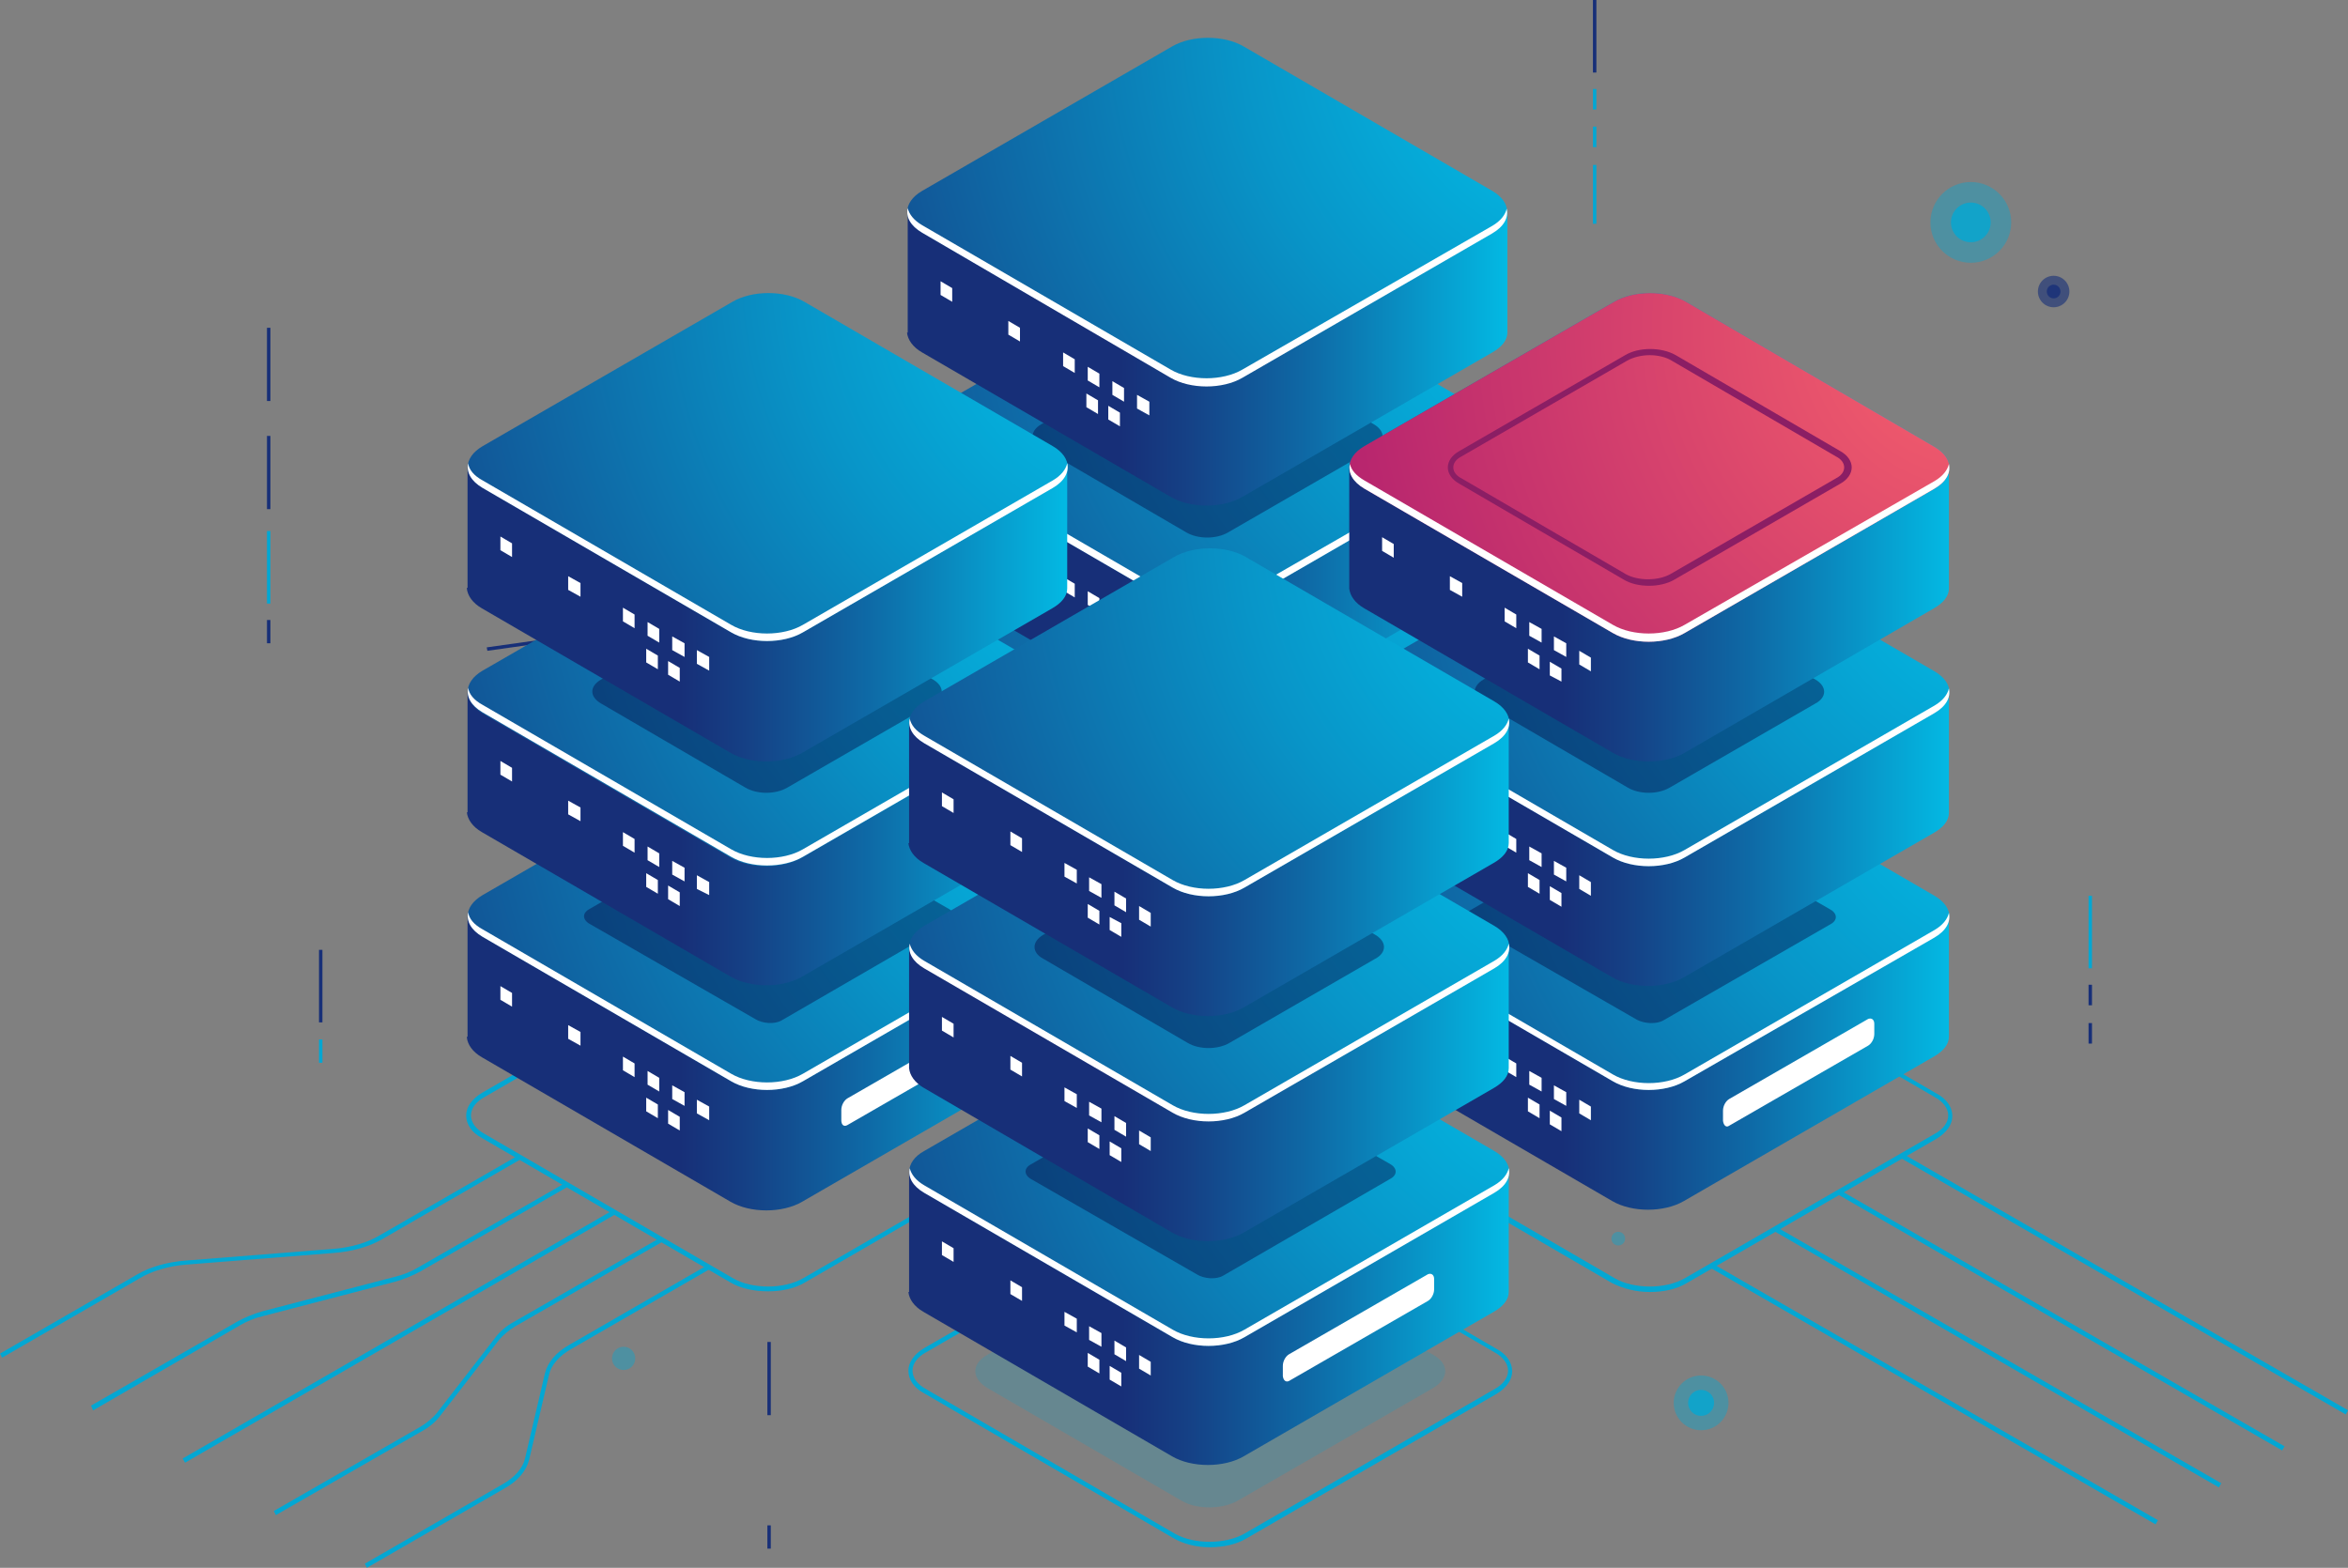 <svg width="536" height="358" viewBox="0 0 536 358" fill="none" xmlns="http://www.w3.org/2000/svg">
<rect x="0" y="0" width="536" height="358" fill="#808080" stroke="none"/>
<path opacity="0.4" d="M320.506 161.733C319.125 161.733 318.006 160.613 318.006 159.233C318.006 157.852 319.125 156.732 320.506 156.732C321.887 156.732 323.006 157.852 323.006 159.233C323.006 160.613 321.887 161.733 320.506 161.733Z" fill="#172F78"/>
<path opacity="0.6" d="M468.805 70.162C466.82 70.162 465.211 68.553 465.211 66.568C465.211 64.583 466.82 62.974 468.805 62.974C470.79 62.974 472.399 64.583 472.399 66.568C472.399 68.553 470.79 70.162 468.805 70.162Z" fill="#172F78"/>
<path opacity="0.8" d="M468.805 68.131C467.942 68.131 467.242 67.431 467.242 66.568C467.242 65.705 467.942 65.006 468.805 65.006C469.668 65.006 470.367 65.705 470.367 66.568C470.367 67.431 469.668 68.131 468.805 68.131Z" fill="#172F78"/>
<path opacity="0.4" d="M291.909 132.668C286.472 132.668 282.064 128.26 282.064 122.823C282.064 117.386 286.472 112.979 291.909 112.979C297.346 112.979 301.754 117.386 301.754 122.823C301.754 128.26 297.346 132.668 291.909 132.668Z" fill="#172F78"/>
<path opacity="0.8" d="M291.909 126.886C289.665 126.886 287.846 125.067 287.846 122.823C287.846 120.579 289.665 118.76 291.909 118.76C294.153 118.76 295.972 120.579 295.972 122.823C295.972 125.067 294.153 126.886 291.909 126.886Z" fill="#172F78"/>
<path d="M270.344 193.611L292.378 122.354L111.107 147.825L111.263 148.607L291.284 123.292L269.563 193.454L270.344 193.611Z" fill="#172F78"/>
<path d="M72.821 216.894H73.602V233.458H72.821V216.894Z" fill="#172F78"/>
<path d="M72.821 237.364H73.602V242.677H72.821V237.364Z" fill="#03A7D3"/>
<path d="M476.774 204.549H477.556V221.113H476.774V204.549Z" fill="#03A7D3"/>
<path d="M476.774 224.863H477.556V229.551H476.774V224.863Z" fill="#172F78"/>
<path d="M476.774 233.614H477.556V238.302H476.774V233.614Z" fill="#172F78"/>
<path d="M363.636 0H364.417V16.564H363.636V0Z" fill="#172F78"/>
<path d="M363.636 20.314H364.417V25.002H363.636V20.314Z" fill="#03A7D3"/>
<path d="M363.636 28.909H364.417V33.597H363.636V28.909Z" fill="#03A7D3"/>
<path d="M363.636 37.66H364.417V51.098H363.636V37.66Z" fill="#03A7D3"/>
<path d="M175.177 348.312H175.958V353.625H175.177V348.312Z" fill="#172F78"/>
<path d="M175.177 306.433H175.958V323.153H175.177V306.433Z" fill="#172F78"/>
<path d="M60.945 141.575H61.726V146.888H60.945V141.575Z" fill="#172F78"/>
<path d="M60.945 121.261H61.726V137.825H60.945V121.261Z" fill="#03A7D3"/>
<path d="M60.945 99.54H61.726V116.26H60.945V99.54Z" fill="#172F78"/>
<path d="M60.944 74.85H61.726V91.57H60.944V74.85Z" fill="#172F78"/>
<path opacity="0.4" d="M449.896 60.005C444.804 60.005 440.676 55.877 440.676 50.786C440.676 45.694 444.804 41.566 449.896 41.566C454.988 41.566 459.116 45.694 459.116 50.786C459.116 55.877 454.988 60.005 449.896 60.005Z" fill="#03A7D3"/>
<path opacity="0.8" d="M449.896 55.317C447.393 55.317 445.364 53.288 445.364 50.786C445.364 48.283 447.393 46.254 449.896 46.254C452.399 46.254 454.428 48.283 454.428 50.786C454.428 53.288 452.399 55.317 449.896 55.317Z" fill="#03A7D3"/>
<path opacity="0.4" d="M388.327 326.591C384.874 326.591 382.076 323.793 382.076 320.34C382.076 316.888 384.874 314.09 388.327 314.09C391.779 314.09 394.577 316.888 394.577 320.34C394.577 323.793 391.779 326.591 388.327 326.591Z" fill="#03A7D3"/>
<path opacity="0.8" d="M388.327 323.309C386.687 323.309 385.357 321.98 385.357 320.34C385.357 318.701 386.687 317.371 388.327 317.371C389.966 317.371 391.296 318.701 391.296 320.34C391.296 321.98 389.966 323.309 388.327 323.309Z" fill="#03A7D3"/>
<path opacity="0.4" d="M161.738 252.522C158.199 252.522 155.331 249.654 155.331 246.115C155.331 242.577 158.199 239.708 161.738 239.708C165.276 239.708 168.145 242.577 168.145 246.115C168.145 249.654 165.276 252.522 161.738 252.522Z" fill="#03A7D3"/>
<path opacity="0.8" d="M161.738 249.24C160.012 249.24 158.612 247.841 158.612 246.115C158.612 244.389 160.012 242.99 161.738 242.99C163.464 242.99 164.863 244.389 164.863 246.115C164.863 247.841 163.464 249.24 161.738 249.24Z" fill="#03A7D3"/>
<path opacity="0.4" d="M330.507 113.291C327.746 113.291 325.507 111.052 325.507 108.291C325.507 105.529 327.746 103.29 330.507 103.29C333.269 103.29 335.508 105.529 335.508 108.291C335.508 111.052 333.269 113.291 330.507 113.291Z" fill="#03A7D3"/>
<path opacity="0.8" d="M330.507 110.791C329.126 110.791 328.007 109.672 328.007 108.291C328.007 106.91 329.126 105.79 330.507 105.79C331.888 105.79 333.008 106.91 333.008 108.291C333.008 109.672 331.888 110.791 330.507 110.791Z" fill="#03A7D3"/>
<path opacity="0.4" d="M142.36 312.84C140.893 312.84 139.704 311.65 139.704 310.183C139.704 308.716 140.893 307.527 142.36 307.527C143.828 307.527 145.017 308.716 145.017 310.183C145.017 311.65 143.828 312.84 142.36 312.84Z" fill="#03A7D3"/>
<path opacity="0.4" d="M162.988 162.514C162.125 162.514 161.425 161.815 161.425 160.952C161.425 160.089 162.125 159.389 162.988 159.389C163.851 159.389 164.55 160.089 164.55 160.952C164.55 161.815 163.851 162.514 162.988 162.514Z" fill="#03A7D3"/>
<path opacity="0.4" d="M369.418 284.4C368.555 284.4 367.855 283.7 367.855 282.837C367.855 281.974 368.555 281.275 369.418 281.275C370.281 281.275 370.981 281.974 370.981 282.837C370.981 283.7 370.281 284.4 369.418 284.4Z" fill="#03A7D3"/>
<path d="M275.813 236.583C278.939 236.583 281.908 235.958 284.252 234.552L341.29 201.58C343.634 200.174 344.884 198.299 344.884 196.423C344.884 194.392 343.634 192.517 341.29 191.267L284.564 158.295C279.876 155.639 272.219 155.639 267.531 158.295L210.493 191.267C208.149 192.673 206.899 194.548 206.899 196.423C206.899 198.455 208.149 200.33 210.493 201.58L267.219 234.552C269.563 235.958 272.688 236.583 275.813 236.583ZM276.126 157.357C278.939 157.357 281.908 157.983 284.096 159.233L340.665 192.204C342.696 193.298 343.79 194.861 343.79 196.423C343.79 197.986 342.696 199.549 340.665 200.642L283.627 233.614C279.251 236.114 272.063 236.114 267.687 233.614L210.962 200.642C208.931 199.549 207.837 197.986 207.837 196.423C207.837 194.861 208.931 193.298 210.962 192.204L268 159.233C270.344 157.983 273.157 157.357 276.126 157.357Z" fill="#03A7D3"/>
<path d="M207.212 178.453V151.107L241.747 155.639L267.531 140.637C272.063 137.981 279.408 137.981 283.939 140.637L288.002 143.137L344.103 150.638V178.297V178.453C344.103 180.172 342.852 181.735 340.665 182.985L283.627 215.956C279.095 218.613 271.75 218.613 267.219 215.956L210.493 182.985C208.306 181.735 207.212 180.016 207.055 178.453H207.212Z" fill="url(#paint0_linear)"/>
<path d="M210.492 146.106L267.53 113.135C272.062 110.478 279.407 110.478 283.939 113.135L340.664 146.263C345.196 148.919 345.196 153.138 340.664 155.795L283.626 188.766C279.094 191.423 271.75 191.423 267.218 188.766L210.492 155.795C205.961 152.982 205.961 148.763 210.492 146.106Z" fill="url(#paint1_radial)"/>
<path d="M210.493 153.92L267.219 186.891C271.75 189.548 279.095 189.548 283.627 186.891L340.665 154.076C342.54 152.982 343.634 151.576 343.946 150.169C344.415 152.201 343.321 154.232 340.665 155.795L283.627 188.766C279.095 191.423 271.75 191.423 267.219 188.766L210.493 155.795C207.837 154.232 206.743 152.201 207.212 150.169C207.524 151.576 208.618 152.826 210.493 153.92Z" fill="white"/>
<path d="M259.562 195.955L262.374 197.517V194.392L259.562 192.829V195.955Z" fill="white"/>
<path d="M253.936 192.673L256.592 194.236V191.11L253.936 189.548V192.673Z" fill="white"/>
<path d="M248.31 189.391L250.967 190.954V187.829L248.31 186.266V189.391Z" fill="white"/>
<path d="M252.998 198.299L255.655 199.861V196.736L252.998 195.173V198.299Z" fill="white"/>
<path d="M247.998 195.486L250.654 197.048V193.923L247.998 192.361V195.486Z" fill="white"/>
<path d="M230.183 178.922L232.84 180.484V177.359L230.183 175.797V178.922Z" fill="white"/>
<path d="M214.713 170.015L217.369 171.577V168.452L214.713 166.89V170.015Z" fill="white"/>
<path d="M242.685 186.11L245.341 187.673V184.547L242.685 182.985V186.11Z" fill="white"/>
<path opacity="0.4" d="M278.939 174.703L317.225 152.513C318.787 151.576 318.631 150.013 316.756 149.076L279.251 127.511C277.376 126.417 274.72 126.417 273.157 127.199L234.871 149.388C233.308 150.326 233.465 151.888 235.34 152.826L272.844 174.39C274.563 175.484 277.376 175.64 278.939 174.703Z" fill="#06033E"/>
<path d="M293.941 198.611L325.663 180.328C326.444 179.859 327.069 178.766 327.069 177.672V175.328C327.069 174.39 326.444 173.921 325.663 174.234L293.941 192.517C293.159 192.986 292.534 194.079 292.534 195.173V197.517C292.534 198.611 293.159 199.08 293.941 198.611Z" fill="white"/>
<path d="M207.212 127.199V99.853L241.747 104.384L267.531 89.383C272.063 86.726 279.408 86.726 283.939 89.383L288.002 91.883L344.103 99.384V127.042V127.199C344.103 128.918 342.852 130.48 340.665 131.73L283.627 164.702C279.095 167.358 271.75 167.358 267.219 164.702L210.493 131.73C208.306 130.48 207.212 128.761 207.055 127.199H207.212Z" fill="url(#paint2_linear)"/>
<path d="M210.492 94.852L267.53 61.88C272.062 59.224 279.407 59.224 283.939 61.88L340.664 95.008C345.196 97.665 345.196 101.884 340.664 104.54L283.626 137.512C279.094 140.168 271.75 140.168 267.218 137.512L210.492 104.54C205.961 101.728 205.961 97.508 210.492 94.852Z" fill="url(#paint3_radial)"/>
<path opacity="0.4" d="M237.684 96.883L270.969 77.663C273.626 76.1 277.845 76.1 280.501 77.663L313.63 96.883C316.287 98.446 316.287 100.946 313.63 102.353L280.345 121.573C277.689 123.136 273.469 123.136 270.813 121.573L237.84 102.353C235.027 100.946 235.027 98.446 237.684 96.883Z" fill="#06033E"/>
<path d="M210.493 102.665L267.219 135.637C271.75 138.293 279.095 138.293 283.627 135.637L340.665 102.821C342.54 101.728 343.634 100.321 343.946 98.915C344.415 100.946 343.321 102.978 340.665 104.54L283.627 137.512C279.095 140.168 271.75 140.168 267.219 137.512L210.493 104.54C207.837 102.978 206.743 100.946 207.212 98.915C207.524 100.165 208.618 101.571 210.493 102.665Z" fill="white"/>
<path d="M259.562 144.7L262.374 146.263V143.137L259.562 141.575V144.7Z" fill="white"/>
<path d="M253.936 141.419L256.592 142.981V139.856L253.936 138.293V141.419Z" fill="white"/>
<path d="M248.31 138.137L250.967 139.7V136.574L248.31 135.012V138.137Z" fill="white"/>
<path d="M252.998 147.044L255.655 148.607V145.481L252.998 143.919V147.044Z" fill="white"/>
<path d="M247.998 144.231L250.654 145.794V142.669L247.998 141.106V144.231Z" fill="white"/>
<path d="M230.183 127.667L232.84 129.23V126.105L230.183 124.542V127.667Z" fill="white"/>
<path d="M214.713 118.604L217.369 120.167V117.041L214.713 115.635V118.604Z" fill="white"/>
<path d="M242.685 134.856L245.341 136.418V133.293L242.685 131.73V134.856Z" fill="white"/>
<path d="M207.212 75.944V48.598L241.747 53.13L267.531 38.128C272.063 35.472 279.408 35.472 283.939 38.128L288.002 40.629L344.103 48.129V75.788V75.944C344.103 77.663 342.852 79.226 340.665 80.476L283.627 113.447C279.095 116.104 271.75 116.104 267.219 113.447L210.493 80.476C208.306 79.226 207.212 77.507 207.055 75.944H207.212Z" fill="url(#paint4_linear)"/>
<path d="M210.492 43.597L267.53 10.626C272.062 7.969 279.407 7.969 283.939 10.626L340.664 43.597C345.196 46.254 345.196 50.473 340.664 53.13L283.626 86.101C279.094 88.758 271.75 88.758 267.218 86.101L210.492 53.13C205.961 50.473 205.961 46.254 210.492 43.597Z" fill="url(#paint5_radial)"/>
<path d="M210.493 51.411L267.219 84.382C271.75 87.039 279.095 87.039 283.627 84.382L340.665 51.567C342.54 50.473 343.634 49.067 343.946 47.66C344.415 49.692 343.321 51.723 340.665 53.286L283.627 86.257C279.095 88.914 271.75 88.914 267.219 86.257L210.493 53.13C207.837 51.567 206.743 49.536 207.212 47.504C207.524 48.91 208.618 50.317 210.493 51.411Z" fill="white"/>
<path d="M259.562 93.289L262.374 94.852V91.727L259.562 90.164V93.289Z" fill="white"/>
<path d="M253.936 90.164L256.592 91.727V88.602L253.936 87.039V90.164Z" fill="white"/>
<path d="M248.31 86.883L250.967 88.445V85.32L248.31 83.757V86.883Z" fill="white"/>
<path d="M252.998 95.79L255.655 97.352V94.227L252.998 92.664V95.79Z" fill="white"/>
<path d="M247.998 92.977L250.654 94.54V91.414L247.998 89.852V92.977Z" fill="white"/>
<path d="M230.183 76.413L232.84 77.976V74.85L230.183 73.288V76.413Z" fill="white"/>
<path d="M214.713 67.35L217.369 68.912V65.787L214.713 64.224V67.35Z" fill="white"/>
<path d="M242.685 83.601L245.341 85.164V82.038L242.685 80.476V83.601Z" fill="white"/>
<path d="M376.606 295.026C379.732 295.026 382.701 294.401 385.045 292.994L442.083 260.023C444.427 258.616 445.677 256.741 445.677 254.866C445.677 252.835 444.427 250.959 442.083 249.709L385.357 216.738C380.669 214.081 373.012 214.081 368.324 216.738L311.286 249.709C308.942 251.116 307.692 252.991 307.692 254.866C307.692 256.897 308.942 258.773 311.286 260.023L368.012 292.994C370.512 294.244 373.481 295.026 376.606 295.026ZM376.919 215.644C379.732 215.644 382.701 216.269 384.889 217.519L441.614 250.491C443.646 251.584 444.739 253.147 444.739 254.71C444.739 256.272 443.646 257.835 441.614 258.929L384.576 291.9C380.201 294.401 373.012 294.401 368.637 291.9L311.911 258.929C309.88 257.835 308.786 256.272 308.786 254.71C308.786 253.147 309.88 251.584 311.911 250.491L368.949 217.519C371.137 216.269 373.95 215.644 376.919 215.644Z" fill="#03A7D3"/>
<path d="M308.005 236.739V209.393L342.54 213.925L368.324 198.924C372.856 196.267 380.201 196.267 384.732 198.924L388.795 201.424L444.896 208.924V236.583V236.739C444.896 238.458 443.646 240.021 441.458 241.271L384.42 274.243C379.888 276.899 372.543 276.899 368.012 274.243L311.286 241.271C309.099 240.021 308.005 238.302 307.848 236.739H308.005Z" fill="url(#paint6_linear)"/>
<path d="M311.443 204.549L368.48 171.577C373.012 168.921 380.357 168.921 384.889 171.577L441.614 204.549C446.146 207.206 446.146 211.425 441.614 214.081L384.576 246.897C380.044 249.553 372.7 249.553 368.168 246.897L311.443 213.925C306.911 211.425 306.911 207.049 311.443 204.549Z" fill="url(#paint7_radial)"/>
<path d="M311.443 212.362L368.168 245.334C372.7 247.99 380.044 247.99 384.576 245.334L441.614 212.362C443.489 211.268 444.583 209.862 444.896 208.456C445.364 210.487 444.271 212.519 441.614 214.081L384.576 246.897C380.044 249.553 372.7 249.553 368.168 246.897L311.443 213.925C308.786 212.362 307.692 210.331 308.161 208.299C308.473 209.862 309.567 211.268 311.443 212.362Z" fill="white"/>
<path d="M360.511 254.241L363.167 255.804V252.678L360.511 251.116V254.241Z" fill="white"/>
<path d="M354.729 250.959L357.542 252.522V249.397L354.729 247.834V250.959Z" fill="white"/>
<path d="M349.103 247.678L351.916 249.24V246.115L349.103 244.553V247.678Z" fill="white"/>
<path d="M353.791 256.741L356.448 258.304V255.179L353.791 253.616V256.741Z" fill="white"/>
<path d="M348.791 253.772L351.447 255.335V252.209L348.791 250.647V253.772Z" fill="white"/>
<path d="M330.976 237.208L333.789 238.771V235.646L330.976 234.083V237.208Z" fill="white"/>
<path d="M315.506 228.301L318.162 229.864V226.739L315.506 225.176V228.301Z" fill="white"/>
<path d="M343.478 244.396L346.134 245.959V242.834L343.478 241.271V244.396Z" fill="white"/>
<path opacity="0.4" d="M379.732 232.989L418.018 210.956C419.58 210.018 419.424 208.456 417.549 207.518L380.044 185.954C378.169 184.86 375.513 184.86 373.95 185.641L335.664 207.831C334.101 208.768 334.258 210.331 336.133 211.268L373.637 232.833C375.356 233.77 378.169 233.927 379.732 232.989Z" fill="#06033E"/>
<path d="M394.734 257.054L426.456 238.771C427.237 238.302 427.862 237.208 427.862 236.114V233.77C427.862 232.833 427.237 232.364 426.456 232.677L394.734 250.959C393.952 251.428 393.327 252.522 393.327 253.616V255.96C393.483 257.054 394.108 257.522 394.734 257.054Z" fill="white"/>
<path d="M308.005 185.485V158.139L342.54 162.67L368.324 147.669C372.856 145.013 380.201 145.013 384.732 147.669L388.795 150.169L444.896 157.826V185.485V185.641C444.896 187.36 443.646 188.923 441.458 190.173L384.42 223.144C379.888 225.801 372.543 225.801 368.012 223.144L311.286 190.173C309.099 188.923 308.005 187.204 307.848 185.641V185.485H308.005Z" fill="url(#paint8_linear)"/>
<path d="M311.443 153.295L368.48 120.323C373.012 117.667 380.357 117.667 384.889 120.323L441.614 153.295C446.146 155.951 446.146 160.17 441.614 162.827L384.576 195.798C380.044 198.455 372.7 198.455 368.168 195.798L311.443 162.827C306.911 160.014 306.911 155.795 311.443 153.295Z" fill="url(#paint9_radial)"/>
<path opacity="0.4" d="M338.633 155.17L371.918 135.949C374.575 134.387 378.794 134.387 381.451 135.949L414.423 155.17C417.08 156.732 417.08 159.233 414.423 160.639L381.138 179.859C378.482 181.422 374.262 181.422 371.606 179.859L338.633 160.639C335.977 159.233 335.977 156.732 338.633 155.17Z" fill="#06033E"/>
<path d="M311.443 161.108L368.168 194.079C372.7 196.736 380.044 196.736 384.576 194.079L441.614 161.108C443.489 160.014 444.583 158.608 444.896 157.201C445.364 159.233 444.271 161.264 441.614 162.827L384.576 195.798C380.044 198.455 372.7 198.455 368.168 195.798L311.443 162.827C308.786 161.264 307.692 159.233 308.161 157.201C308.473 158.608 309.567 160.014 311.443 161.108Z" fill="white"/>
<path d="M360.511 202.986L363.167 204.549V201.424L360.511 199.861V202.986Z" fill="white"/>
<path d="M354.729 199.705L357.542 201.268V198.142L354.729 196.58V199.705Z" fill="white"/>
<path d="M349.103 196.423L351.916 197.986V194.861L349.103 193.298V196.423Z" fill="white"/>
<path d="M353.791 205.487L356.448 207.049V203.924L353.791 202.361V205.487Z" fill="white"/>
<path d="M348.791 202.518L351.447 204.08V200.955L348.791 199.392V202.518Z" fill="white"/>
<path d="M330.976 185.954L333.789 187.516V184.391L330.976 182.828V185.954Z" fill="white"/>
<path d="M315.506 177.047L318.162 178.609V175.484L315.506 173.921V177.047Z" fill="white"/>
<path d="M343.478 193.142L346.134 194.704V191.579L343.478 190.017V193.142Z" fill="white"/>
<path d="M308.005 134.23V106.884L342.54 111.416L368.324 96.415C372.856 93.758 380.201 93.758 384.732 96.415L388.795 98.915L444.896 106.416V134.074V134.387C444.896 136.106 443.646 137.668 441.458 138.918L384.576 171.89C380.044 174.546 372.7 174.546 368.168 171.89L311.443 138.918C309.255 137.668 308.161 135.949 308.005 134.387V134.23Z" fill="url(#paint10_linear)"/>
<path d="M311.443 101.884L368.48 68.912C373.012 66.256 380.357 66.256 384.889 68.912L441.614 102.04C446.146 104.697 446.146 108.916 441.614 111.572L384.576 144.544C380.044 147.2 372.7 147.2 368.168 144.544L311.443 111.572C306.911 108.759 306.911 104.54 311.443 101.884Z" fill="url(#paint11_radial)"/>
<path d="M311.443 101.884L368.48 68.912C373.012 66.256 380.357 66.256 384.889 68.912L441.614 102.04C446.146 104.697 446.146 108.916 441.614 111.572L384.576 144.544C380.044 147.2 372.7 147.2 368.168 144.544L311.443 111.572C306.911 108.759 306.911 104.54 311.443 101.884Z" fill="url(#paint12_radial)"/>
<path d="M376.45 133.762C378.482 133.762 380.669 133.293 382.232 132.355L420.049 110.478C421.768 109.541 422.706 108.134 422.706 106.728C422.706 105.322 421.768 103.915 420.049 102.978L382.545 81.101C379.263 79.226 374.106 79.226 370.981 81.101L333.164 102.978C331.445 103.915 330.507 105.322 330.507 106.728C330.507 108.134 331.445 109.541 333.164 110.478L370.668 132.355C372.231 133.293 374.262 133.762 376.45 133.762ZM376.606 81.101C378.482 81.101 380.357 81.57 381.607 82.351L419.111 104.228C420.362 104.853 420.987 105.79 420.987 106.728C420.987 107.666 420.362 108.603 419.111 109.228L381.294 131.105C378.482 132.668 373.95 132.668 371.137 131.105L333.633 109.228C332.383 108.603 331.757 107.666 331.757 106.728C331.757 105.79 332.383 104.853 333.633 104.228L371.45 82.351C372.856 81.57 374.731 81.101 376.606 81.101Z" fill="#8B1E64"/>
<path d="M311.443 109.697L368.168 142.669C372.7 145.325 380.044 145.325 384.576 142.669L441.614 109.853C443.489 108.759 444.583 107.353 444.896 105.947C445.364 107.978 444.271 110.01 441.614 111.572L384.576 144.544C380.044 147.2 372.7 147.2 368.168 144.544L311.443 111.572C308.786 110.01 307.692 107.978 308.161 105.947C308.473 107.353 309.567 108.603 311.443 109.697Z" fill="white"/>
<path d="M360.511 151.732L363.167 153.295V150.169L360.511 148.607V151.732Z" fill="white"/>
<path d="M354.729 148.45L357.542 150.013V146.888L354.729 145.325V148.45Z" fill="white"/>
<path d="M349.103 145.169L351.916 146.732V143.606L349.103 142.044V145.169Z" fill="white"/>
<path d="M353.791 154.232L356.448 155.639V152.67L353.791 151.107V154.232Z" fill="white"/>
<path d="M348.791 151.263L351.447 152.826V149.701L348.791 148.138V151.263Z" fill="white"/>
<path d="M330.976 134.699L333.789 136.262V133.137L330.976 131.574V134.699Z" fill="white"/>
<path d="M315.506 125.792L318.162 127.355V124.23L315.506 122.667V125.792Z" fill="white"/>
<path d="M343.478 141.887L346.134 143.45V140.325L343.478 138.762V141.887Z" fill="white"/>
<path d="M175.333 294.87C178.458 294.87 181.427 294.244 183.771 292.838L240.809 259.866C243.153 258.46 244.404 256.585 244.404 254.71C244.404 252.678 243.153 250.803 240.809 249.553L184.084 216.581C179.396 213.925 171.739 213.925 167.051 216.581L110.013 249.553C107.669 250.959 106.419 252.835 106.419 254.71C106.419 256.741 107.669 258.616 110.013 259.866L166.738 292.838C169.082 294.244 172.208 294.87 175.333 294.87ZM175.646 215.644C178.458 215.644 181.427 216.269 183.615 217.519L240.341 250.491C242.372 251.584 243.466 253.147 243.466 254.71C243.466 256.272 242.372 257.835 240.341 258.929L183.303 291.901C178.927 294.401 171.739 294.401 167.363 291.901L110.638 258.929C108.606 257.835 107.513 256.272 107.513 254.71C107.513 253.147 108.606 251.584 110.638 250.491L167.676 217.519C169.864 216.269 172.676 215.644 175.646 215.644Z" fill="#03A7D3"/>
<path d="M106.731 236.739V209.393L141.266 213.925L167.051 198.924C171.583 196.267 178.927 196.267 183.459 198.924L187.522 201.58L243.622 209.081V236.739V236.896C243.622 238.615 242.372 240.177 240.184 241.427L183.146 274.399C178.615 277.055 171.27 277.055 166.738 274.399L110.013 241.427C107.825 240.177 106.731 238.458 106.575 236.896V236.739H106.731Z" fill="url(#paint13_linear)"/>
<path d="M110.169 204.393L167.207 171.421C171.739 168.765 179.083 168.765 183.615 171.421L240.341 204.393C244.872 207.049 244.872 211.268 240.341 213.925L183.303 246.897C178.771 249.553 171.426 249.553 166.895 246.897L110.169 213.925C105.637 211.268 105.637 207.049 110.169 204.393Z" fill="url(#paint14_radial)"/>
<path d="M110.169 212.206L166.895 245.178C171.426 247.834 178.771 247.834 183.303 245.178L240.341 212.206C242.216 211.112 243.31 209.706 243.622 208.299C244.091 210.331 242.997 212.362 240.341 213.925L183.303 246.897C178.771 249.553 171.426 249.553 166.895 246.897L110.169 213.925C107.513 212.362 106.419 210.331 106.887 208.299C107.044 209.706 108.138 211.112 110.169 212.206Z" fill="white"/>
<path d="M159.081 254.241L161.894 255.804V252.678L159.081 251.116V254.241Z" fill="white"/>
<path d="M153.455 250.959L156.268 252.522V249.397L153.455 247.834V250.959Z" fill="white"/>
<path d="M147.83 247.678L150.486 249.24V246.115L147.83 244.553V247.678Z" fill="white"/>
<path d="M152.518 256.585L155.174 258.148V255.022L152.518 253.46V256.585Z" fill="white"/>
<path d="M147.517 253.772L150.174 255.335V252.209L147.517 250.647V253.772Z" fill="white"/>
<path d="M129.703 237.208L132.515 238.771V235.646L129.703 234.083V237.208Z" fill="white"/>
<path d="M114.232 228.301L116.889 229.864V226.739L114.232 225.176V228.301Z" fill="white"/>
<path d="M142.204 244.396L144.861 245.959V242.834L142.204 241.271V244.396Z" fill="white"/>
<path opacity="0.4" d="M178.458 232.989L216.744 210.8C218.307 209.862 218.151 208.299 216.275 207.362L178.771 185.797C176.896 184.704 174.239 184.704 172.676 185.485L134.391 207.674C132.828 208.612 132.984 210.175 134.859 211.112L172.364 232.677C174.083 233.77 176.896 233.927 178.458 232.989Z" fill="#06033E"/>
<path d="M193.46 256.897L225.183 238.615C225.964 238.146 226.589 237.052 226.589 235.958V233.614C226.589 232.677 225.964 232.208 225.183 232.52L193.46 250.803C192.679 251.272 192.054 252.366 192.054 253.46V255.804C192.054 256.897 192.679 257.366 193.46 256.897Z" fill="white"/>
<path d="M106.731 185.485V158.139L141.266 162.67L167.051 147.669C171.583 145.013 178.927 145.013 183.459 147.669L187.522 150.169L243.622 157.67V185.329V185.485C243.622 187.204 242.372 188.766 240.184 190.017L183.146 222.988C178.615 225.645 171.27 225.645 166.738 222.988L110.013 190.017C107.825 188.766 106.731 187.048 106.575 185.485H106.731Z" fill="url(#paint15_linear)"/>
<path d="M110.169 153.138L167.051 120.323C171.583 117.667 178.927 117.667 183.459 120.323L240.184 153.295C244.716 155.951 244.716 160.17 240.184 162.827L183.147 195.798C178.615 198.455 171.27 198.455 166.738 195.798L110.013 162.827C105.638 160.014 105.638 155.795 110.169 153.138Z" fill="url(#paint16_radial)"/>
<path opacity="0.4" d="M137.204 155.17L170.489 135.949C173.145 134.387 177.364 134.387 180.021 135.949L212.994 155.17C215.65 156.732 215.65 159.233 212.994 160.639L179.708 179.859C177.052 181.422 172.833 181.422 170.176 179.859L137.204 160.639C134.547 159.076 134.547 156.732 137.204 155.17Z" fill="#06033E"/>
<path d="M110.169 160.952L166.895 193.923C171.426 196.58 178.771 196.58 183.303 193.923L240.341 160.952C242.216 159.858 243.31 158.451 243.622 157.045C244.091 159.076 242.997 161.108 240.341 162.67L183.303 195.642C178.771 198.299 171.426 198.299 166.895 195.642L110.169 162.67C107.513 161.108 106.419 159.076 106.887 157.045C107.044 158.451 108.138 159.858 110.169 160.952Z" fill="white"/>
<path d="M159.081 202.986L161.894 204.393V201.424L159.081 199.861V202.986Z" fill="white"/>
<path d="M153.455 199.705L156.268 201.268V198.142L153.455 196.58V199.705Z" fill="white"/>
<path d="M147.83 196.423L150.486 197.986V194.861L147.83 193.298V196.423Z" fill="white"/>
<path d="M152.518 205.33L155.174 206.893V203.768L152.518 202.205V205.33Z" fill="white"/>
<path d="M147.517 202.518L150.174 204.08V200.955L147.517 199.392V202.518Z" fill="white"/>
<path d="M129.703 185.954L132.515 187.516V184.391L129.703 182.828V185.954Z" fill="white"/>
<path d="M114.232 176.89L116.889 178.453V175.328L114.232 173.765V176.89Z" fill="white"/>
<path d="M142.204 193.142L144.861 194.704V191.579L142.204 190.017V193.142Z" fill="white"/>
<path d="M106.731 134.23V106.884L141.266 111.416L167.051 96.415C171.583 93.758 178.927 93.758 183.459 96.415L187.522 98.915L243.622 106.416V134.074V134.387C243.622 136.106 242.372 137.668 240.184 138.918L183.146 171.89C178.615 174.546 171.27 174.546 166.738 171.89L110.013 138.918C107.825 137.668 106.731 135.949 106.575 134.387V134.23H106.731Z" fill="url(#paint17_linear)"/>
<path d="M110.169 101.884L167.207 68.912C171.739 66.256 179.083 66.256 183.615 68.912L240.341 101.884C244.872 104.54 244.872 108.759 240.341 111.416L183.303 144.388C178.771 147.044 171.426 147.044 166.895 144.388L110.169 111.416C105.637 108.759 105.637 104.54 110.169 101.884Z" fill="url(#paint18_radial)"/>
<path d="M110.169 109.697L166.895 142.669C171.426 145.325 178.771 145.325 183.303 142.669L240.341 109.697C242.216 108.603 243.31 107.197 243.622 105.79C244.091 107.822 242.997 109.853 240.341 111.416L183.303 144.388C178.771 147.044 171.426 147.044 166.895 144.388L110.169 111.416C107.513 109.853 106.419 107.822 106.887 105.79C107.044 107.197 108.138 108.603 110.169 109.697Z" fill="white"/>
<path d="M159.081 151.576L161.894 153.138V150.013L159.081 148.45V151.576Z" fill="white"/>
<path d="M153.455 148.45L156.268 150.013V146.888L153.455 145.325V148.45Z" fill="white"/>
<path d="M147.83 145.169L150.486 146.732V143.606L147.83 142.044V145.169Z" fill="white"/>
<path d="M152.518 154.076L155.174 155.639V152.513L152.518 150.951V154.076Z" fill="white"/>
<path d="M147.517 151.263L150.174 152.826V149.701L147.517 148.138V151.263Z" fill="white"/>
<path d="M129.703 134.699L132.515 136.262V133.137L129.703 131.574V134.699Z" fill="white"/>
<path d="M114.232 125.636L116.889 127.199V124.073L114.232 122.511V125.636Z" fill="white"/>
<path d="M142.204 141.887L144.861 143.45V140.325L142.204 138.762V141.887Z" fill="white"/>
<path d="M276.126 353.312C279.251 353.312 282.22 352.687 284.564 351.281L341.602 318.309C343.946 316.903 345.197 315.028 345.197 313.152C345.197 311.121 343.946 309.246 341.602 307.996L284.877 275.024C280.189 272.368 272.532 272.368 267.844 275.024L210.962 307.839C208.618 309.246 207.368 311.121 207.368 312.996C207.368 315.028 208.618 316.903 210.962 318.153L267.687 351.124C270.032 352.531 273.001 353.312 276.126 353.312ZM276.438 273.93C279.251 273.93 282.22 274.555 284.408 275.805L341.134 308.777C343.165 309.871 344.259 311.433 344.259 312.996C344.259 314.559 343.165 316.121 341.134 317.215L284.096 350.187C279.72 352.687 272.532 352.687 268.156 350.187L211.431 317.215C209.399 316.121 208.306 314.559 208.306 312.996C208.306 311.433 209.399 309.871 211.431 308.777L268.469 275.805C270.657 274.555 273.626 273.93 276.438 273.93Z" fill="#03A7D3"/>
<path opacity="0.2" d="M225.339 309.402L270.032 283.619C273.626 281.587 279.408 281.587 282.846 283.619L327.226 309.402C330.82 311.433 330.82 314.715 327.226 316.903L282.533 342.686C278.939 344.718 273.157 344.718 269.719 342.686L225.339 316.903C221.745 314.715 221.745 311.433 225.339 309.402Z" fill="#03A7D3"/>
<path d="M207.524 295.026V267.68L242.059 272.211L267.844 257.21C272.376 254.553 279.72 254.553 284.252 257.21L288.315 259.71L344.415 267.211V294.869V295.026C344.415 296.745 343.165 298.307 340.977 299.557L283.939 332.529C279.408 335.186 272.063 335.186 267.531 332.529L210.806 299.557C208.618 298.307 207.524 296.588 207.368 295.026H207.524Z" fill="url(#paint19_linear)"/>
<path d="M210.962 262.835L268 229.864C272.532 227.207 279.876 227.207 284.408 229.864L341.134 262.835C345.665 265.492 345.665 269.711 341.134 272.368L284.096 305.339C279.564 307.996 272.219 307.996 267.688 305.339L210.962 272.368C206.43 269.711 206.43 265.336 210.962 262.835Z" fill="url(#paint20_radial)"/>
<path d="M210.962 270.649L267.688 303.62C272.219 306.277 279.564 306.277 284.096 303.62L341.134 270.649C343.009 269.555 344.103 268.148 344.415 266.742C344.884 268.773 343.79 270.805 341.134 272.368L284.096 305.339C279.564 307.996 272.219 307.996 267.688 305.339L210.962 272.368C208.306 270.805 207.212 268.773 207.68 266.742C207.993 268.148 209.087 269.555 210.962 270.649Z" fill="white"/>
<path d="M260.03 312.527L262.687 314.09V310.965L260.03 309.402V312.527Z" fill="white"/>
<path d="M254.405 309.246L257.061 310.808V307.683L254.405 306.12V309.246Z" fill="white"/>
<path d="M248.623 305.964L251.436 307.527V304.402L248.623 302.839V305.964Z" fill="white"/>
<path d="M253.311 315.027L255.967 316.59V313.465L253.311 311.902V315.027Z" fill="white"/>
<path d="M248.31 312.059L250.967 313.621V310.496L248.31 308.933V312.059Z" fill="white"/>
<path d="M230.652 295.495L233.309 297.057V293.932L230.652 292.369V295.495Z" fill="white"/>
<path d="M215.025 286.588L217.682 288.15V285.025L215.025 283.462V286.588Z" fill="white"/>
<path d="M242.997 302.683L245.81 304.245V301.12L242.997 299.557V302.683Z" fill="white"/>
<path opacity="0.4" d="M279.251 291.275L317.537 269.086C319.1 268.148 318.943 266.586 317.068 265.648L279.564 244.084C277.689 242.99 275.032 242.99 273.469 243.771L235.184 265.961C233.621 266.898 233.777 268.461 235.653 269.399L273.157 290.963C274.876 292.057 277.689 292.213 279.251 291.275Z" fill="#06033E"/>
<path d="M294.253 315.34L325.976 297.057C326.757 296.588 327.382 295.495 327.382 294.401V292.057C327.382 291.119 326.757 290.65 325.976 290.963L294.253 309.246C293.472 309.715 292.847 310.808 292.847 311.902V314.246C293.003 315.34 293.628 315.653 294.253 315.34Z" fill="white"/>
<path d="M207.524 243.771V216.425L242.059 220.957L267.844 205.955C272.376 203.299 279.72 203.299 284.252 205.955L288.315 208.456L344.415 215.956V243.771V243.928C344.415 245.646 343.165 247.209 340.977 248.459L283.939 281.431C279.408 284.087 272.063 284.087 267.531 281.431L210.962 248.459C208.774 247.209 207.68 245.49 207.524 243.928V243.771Z" fill="url(#paint21_linear)"/>
<path d="M210.962 211.425L268 178.453C272.532 175.797 279.876 175.797 284.408 178.453L341.134 211.425C345.665 214.081 345.665 218.3 341.134 220.957L284.096 253.928C279.564 256.585 272.219 256.585 267.688 253.928L210.962 220.957C206.43 218.3 206.43 214.081 210.962 211.425Z" fill="url(#paint22_radial)"/>
<path opacity="0.4" d="M238.153 213.456L271.438 194.236C274.094 192.673 278.314 192.673 280.97 194.236L313.943 213.456C316.599 215.019 316.599 217.519 313.943 218.925L280.658 238.146C278.001 239.708 273.782 239.708 271.125 238.146L238.153 218.925C235.496 217.519 235.496 215.019 238.153 213.456Z" fill="#06033E"/>
<path d="M210.962 219.394L267.688 252.366C272.219 255.022 279.564 255.022 284.096 252.366L341.134 219.394C343.009 218.3 344.103 216.894 344.415 215.488C344.884 217.519 343.79 219.55 341.134 221.113L284.096 254.085C279.564 256.741 272.219 256.741 267.688 254.085L210.962 221.113C208.306 219.55 207.212 217.519 207.68 215.488C207.993 216.894 209.087 218.3 210.962 219.394Z" fill="white"/>
<path d="M260.03 261.273L262.687 262.835V259.71L260.03 258.148V261.273Z" fill="white"/>
<path d="M254.405 257.991L257.061 259.554V256.429L254.405 254.866V257.991Z" fill="white"/>
<path d="M248.623 254.71L251.436 256.272V253.147L248.623 251.584V254.71Z" fill="white"/>
<path d="M253.311 263.773L255.967 265.336V262.21L253.311 260.648V263.773Z" fill="white"/>
<path d="M248.31 260.804L250.967 262.367V259.241L248.31 257.679V260.804Z" fill="white"/>
<path d="M230.652 244.24L233.309 245.803V242.677L230.652 241.115V244.24Z" fill="white"/>
<path d="M215.025 235.333L217.682 236.896V233.77L215.025 232.208V235.333Z" fill="white"/>
<path d="M242.997 251.428L245.81 252.991V249.866L242.997 248.303V251.428Z" fill="white"/>
<path d="M207.524 192.517V165.171L242.059 169.702L267.844 154.701C272.376 152.044 279.72 152.044 284.252 154.701L288.315 157.201L344.415 164.702V192.361V192.517C344.415 194.236 343.165 195.798 340.977 197.048L283.939 230.02C279.408 232.677 272.063 232.677 267.531 230.02L210.806 197.048C208.618 195.798 207.524 194.079 207.368 192.517H207.524Z" fill="url(#paint23_linear)"/>
<path d="M210.962 160.17L268 127.199C272.532 124.542 279.876 124.542 284.408 127.199L341.134 160.17C345.665 162.827 345.665 167.046 341.134 169.702L284.096 202.674C279.564 205.33 272.219 205.33 267.688 202.674L210.962 169.702C206.43 167.046 206.43 162.827 210.962 160.17Z" fill="url(#paint24_radial)"/>
<path d="M210.962 167.983L267.688 200.955C272.219 203.612 279.564 203.612 284.096 200.955L341.134 167.983C343.009 166.89 344.103 165.483 344.415 164.077C344.884 166.108 343.79 168.14 341.134 169.702L284.096 202.674C279.564 205.33 272.219 205.33 267.688 202.674L210.962 169.702C208.306 168.14 207.212 166.108 207.68 164.077C207.993 165.639 209.087 166.89 210.962 167.983Z" fill="white"/>
<path d="M260.03 210.018L262.687 211.581V208.456L260.03 206.893V210.018Z" fill="white"/>
<path d="M254.405 206.737L257.061 208.299V205.174L254.405 203.612V206.737Z" fill="white"/>
<path d="M248.623 203.455L251.436 205.018V201.893L248.623 200.33V203.455Z" fill="white"/>
<path d="M253.311 212.362L255.967 213.925V210.8L253.311 209.393V212.362Z" fill="white"/>
<path d="M248.31 209.55L250.967 211.112V207.987L248.31 206.424V209.55Z" fill="white"/>
<path d="M230.652 192.986L233.309 194.548V191.423L230.652 189.86V192.986Z" fill="white"/>
<path d="M215.025 184.079L217.682 185.641V182.516L215.025 180.953V184.079Z" fill="white"/>
<path d="M242.997 200.174L245.81 201.736V198.611L242.997 197.048V200.174Z" fill="white"/>
<path d="M41.694 333.052L139.807 276.406L140.354 277.354L42.241 333.999L41.694 333.052Z" fill="#03A7D3"/>
<path d="M0.469 310.027L31.879 291.9C34.692 290.182 38.598 289.088 42.505 288.775L76.103 286.119C80.322 285.806 84.229 284.712 87.198 282.993L118.608 264.867L118.139 263.929L86.729 282.056C83.916 283.775 80.009 284.869 76.103 285.181L42.505 287.838C38.286 288.15 34.379 289.244 31.41 290.963L1.52588e-05 309.089L0.469 310.027Z" fill="#03A7D3"/>
<path d="M83.76 358L115.17 339.873C118.295 338.155 120.17 335.811 120.795 333.31L125.327 313.934C125.796 311.746 127.671 309.558 130.484 307.996L161.894 289.869L161.425 288.931L130.015 307.058C126.89 308.777 125.015 311.121 124.39 313.621L119.858 332.998C119.389 335.186 117.514 337.373 114.701 338.936L83.291 357.062L83.76 358Z" fill="#03A7D3"/>
<path d="M62.976 345.968L96.418 326.747C98.136 325.81 99.543 324.56 100.48 323.309L113.92 305.964C114.857 304.87 116.107 303.777 117.67 302.839L151.111 283.619L150.643 282.681L117.201 301.901C115.482 302.839 114.076 304.089 113.138 305.339L99.699 322.684C98.761 323.778 97.511 324.872 95.949 325.81L62.507 345.03L62.976 345.968Z" fill="#03A7D3"/>
<path d="M21.253 322.059L54.694 302.683C56.257 301.745 58.132 300.964 60.163 300.495L90.167 292.682C92.355 292.057 94.23 291.275 95.949 290.338L129.39 271.117L128.921 270.18L95.48 289.4C93.917 290.338 92.042 291.119 90.01 291.588L60.007 299.401C57.819 300.026 55.944 300.808 54.225 301.745L20.784 320.965L21.253 322.059Z" fill="#03A7D3"/>
<path d="M434.072 264.533L434.618 263.586L536.026 322.036L535.48 322.984L434.072 264.533Z" fill="#03A7D3"/>
<path d="M419.564 272.757L420.11 271.809L521.518 330.259L520.971 331.207L419.564 272.757Z" fill="#03A7D3"/>
<path d="M405.113 281.195L405.659 280.247L507.067 338.697L506.521 339.645L405.113 281.195Z" fill="#03A7D3"/>
<path d="M390.661 289.632L391.207 288.684L492.615 347.135L492.069 348.082L390.661 289.632Z" fill="#03A7D3"/>
<defs>
<linearGradient id="paint0_linear" x1="352.343" y1="178.461" x2="255.777" y2="178.461" gradientUnits="userSpaceOnUse">
<stop stop-color="#01C8EF"/>
<stop offset="0.13" stop-color="#04B1DD"/>
<stop offset="0.547" stop-color="#0E6BA7"/>
<stop offset="0.848" stop-color="#154085"/>
<stop offset="1" stop-color="#172F78"/>
</linearGradient>
<radialGradient id="paint1_radial" cx="0" cy="0" r="1" gradientUnits="userSpaceOnUse" gradientTransform="translate(369.465 106.052) rotate(180) scale(215.651 215.645)">
<stop stop-color="#01C8EF"/>
<stop offset="0.14" stop-color="#03BAE4"/>
<stop offset="0.403" stop-color="#0895C8"/>
<stop offset="0.76" stop-color="#115A9A"/>
<stop offset="1" stop-color="#172F78"/>
</radialGradient>
<linearGradient id="paint2_linear" x1="352.343" y1="127.187" x2="255.777" y2="127.187" gradientUnits="userSpaceOnUse">
<stop stop-color="#01C8EF"/>
<stop offset="0.13" stop-color="#04B1DD"/>
<stop offset="0.547" stop-color="#0E6BA7"/>
<stop offset="0.848" stop-color="#154085"/>
<stop offset="1" stop-color="#172F78"/>
</linearGradient>
<radialGradient id="paint3_radial" cx="0" cy="0" r="1" gradientUnits="userSpaceOnUse" gradientTransform="translate(369.465 54.778) rotate(180) scale(215.651 215.645)">
<stop stop-color="#01C8EF"/>
<stop offset="0.14" stop-color="#03BAE4"/>
<stop offset="0.403" stop-color="#0895C8"/>
<stop offset="0.76" stop-color="#115A9A"/>
<stop offset="1" stop-color="#172F78"/>
</radialGradient>
<linearGradient id="paint4_linear" x1="352.343" y1="75.913" x2="255.777" y2="75.913" gradientUnits="userSpaceOnUse">
<stop stop-color="#01C8EF"/>
<stop offset="0.13" stop-color="#04B1DD"/>
<stop offset="0.547" stop-color="#0E6BA7"/>
<stop offset="0.848" stop-color="#154085"/>
<stop offset="1" stop-color="#172F78"/>
</linearGradient>
<radialGradient id="paint5_radial" cx="0" cy="0" r="1" gradientUnits="userSpaceOnUse" gradientTransform="translate(369.465 3.504) rotate(180) scale(215.651 215.645)">
<stop stop-color="#01C8EF"/>
<stop offset="0.14" stop-color="#03BAE4"/>
<stop offset="0.403" stop-color="#0895C8"/>
<stop offset="0.76" stop-color="#115A9A"/>
<stop offset="1" stop-color="#172F78"/>
</radialGradient>
<linearGradient id="paint6_linear" x1="453.177" y1="236.798" x2="356.611" y2="236.798" gradientUnits="userSpaceOnUse">
<stop stop-color="#01C8EF"/>
<stop offset="0.13" stop-color="#04B1DD"/>
<stop offset="0.547" stop-color="#0E6BA7"/>
<stop offset="0.848" stop-color="#154085"/>
<stop offset="1" stop-color="#172F78"/>
</linearGradient>
<radialGradient id="paint7_radial" cx="0" cy="0" r="1" gradientUnits="userSpaceOnUse" gradientTransform="translate(470.3 164.389) rotate(180) scale(215.651 215.645)">
<stop stop-color="#01C8EF"/>
<stop offset="0.14" stop-color="#03BAE4"/>
<stop offset="0.403" stop-color="#0895C8"/>
<stop offset="0.76" stop-color="#115A9A"/>
<stop offset="1" stop-color="#172F78"/>
</radialGradient>
<linearGradient id="paint8_linear" x1="453.177" y1="185.524" x2="356.611" y2="185.524" gradientUnits="userSpaceOnUse">
<stop stop-color="#01C8EF"/>
<stop offset="0.13" stop-color="#04B1DD"/>
<stop offset="0.547" stop-color="#0E6BA7"/>
<stop offset="0.848" stop-color="#154085"/>
<stop offset="1" stop-color="#172F78"/>
</linearGradient>
<radialGradient id="paint9_radial" cx="0" cy="0" r="1" gradientUnits="userSpaceOnUse" gradientTransform="translate(470.3 113.115) rotate(180) scale(215.651 215.645)">
<stop stop-color="#01C8EF"/>
<stop offset="0.14" stop-color="#03BAE4"/>
<stop offset="0.403" stop-color="#0895C8"/>
<stop offset="0.76" stop-color="#115A9A"/>
<stop offset="1" stop-color="#172F78"/>
</radialGradient>
<linearGradient id="paint10_linear" x1="453.177" y1="134.25" x2="356.611" y2="134.25" gradientUnits="userSpaceOnUse">
<stop stop-color="#01C8EF"/>
<stop offset="0.13" stop-color="#04B1DD"/>
<stop offset="0.547" stop-color="#0E6BA7"/>
<stop offset="0.848" stop-color="#154085"/>
<stop offset="1" stop-color="#172F78"/>
</linearGradient>
<radialGradient id="paint11_radial" cx="0" cy="0" r="1" gradientUnits="userSpaceOnUse" gradientTransform="translate(470.3 61.842) rotate(180) scale(215.651 215.645)">
<stop stop-color="#01C8EF"/>
<stop offset="0.14" stop-color="#03BAE4"/>
<stop offset="0.403" stop-color="#0895C8"/>
<stop offset="0.76" stop-color="#115A9A"/>
<stop offset="1" stop-color="#172F78"/>
</radialGradient>
<radialGradient id="paint12_radial" cx="0" cy="0" r="1" gradientUnits="userSpaceOnUse" gradientTransform="translate(451.271 74.836) rotate(180) scale(148.268 148.263)">
<stop stop-color="#F9636B"/>
<stop offset="1" stop-color="#B6246E"/>
</radialGradient>
<linearGradient id="paint13_linear" x1="251.873" y1="236.741" x2="155.307" y2="236.741" gradientUnits="userSpaceOnUse">
<stop stop-color="#01C8EF"/>
<stop offset="0.13" stop-color="#04B1DD"/>
<stop offset="0.547" stop-color="#0E6BA7"/>
<stop offset="0.848" stop-color="#154085"/>
<stop offset="1" stop-color="#172F78"/>
</linearGradient>
<radialGradient id="paint14_radial" cx="0" cy="0" r="1" gradientUnits="userSpaceOnUse" gradientTransform="translate(268.996 164.332) rotate(180) scale(215.651 215.645)">
<stop stop-color="#01C8EF"/>
<stop offset="0.14" stop-color="#03BAE4"/>
<stop offset="0.403" stop-color="#0895C8"/>
<stop offset="0.76" stop-color="#115A9A"/>
<stop offset="1" stop-color="#172F78"/>
</radialGradient>
<linearGradient id="paint15_linear" x1="251.873" y1="185.467" x2="155.307" y2="185.467" gradientUnits="userSpaceOnUse">
<stop stop-color="#01C8EF"/>
<stop offset="0.13" stop-color="#04B1DD"/>
<stop offset="0.547" stop-color="#0E6BA7"/>
<stop offset="0.848" stop-color="#154085"/>
<stop offset="1" stop-color="#172F78"/>
</linearGradient>
<radialGradient id="paint16_radial" cx="0" cy="0" r="1" gradientUnits="userSpaceOnUse" gradientTransform="translate(268.997 113.058) rotate(180) scale(215.651 215.645)">
<stop stop-color="#01C8EF"/>
<stop offset="0.14" stop-color="#03BAE4"/>
<stop offset="0.403" stop-color="#0895C8"/>
<stop offset="0.76" stop-color="#115A9A"/>
<stop offset="1" stop-color="#172F78"/>
</radialGradient>
<linearGradient id="paint17_linear" x1="251.873" y1="134.193" x2="155.307" y2="134.193" gradientUnits="userSpaceOnUse">
<stop stop-color="#01C8EF"/>
<stop offset="0.13" stop-color="#04B1DD"/>
<stop offset="0.547" stop-color="#0E6BA7"/>
<stop offset="0.848" stop-color="#154085"/>
<stop offset="1" stop-color="#172F78"/>
</linearGradient>
<radialGradient id="paint18_radial" cx="0" cy="0" r="1" gradientUnits="userSpaceOnUse" gradientTransform="translate(268.996 61.784) rotate(180) scale(215.651 215.645)">
<stop stop-color="#01C8EF"/>
<stop offset="0.14" stop-color="#03BAE4"/>
<stop offset="0.403" stop-color="#0895C8"/>
<stop offset="0.76" stop-color="#115A9A"/>
<stop offset="1" stop-color="#172F78"/>
</radialGradient>
<linearGradient id="paint19_linear" x1="352.707" y1="295.078" x2="256.141" y2="295.078" gradientUnits="userSpaceOnUse">
<stop stop-color="#01C8EF"/>
<stop offset="0.13" stop-color="#04B1DD"/>
<stop offset="0.547" stop-color="#0E6BA7"/>
<stop offset="0.848" stop-color="#154085"/>
<stop offset="1" stop-color="#172F78"/>
</linearGradient>
<radialGradient id="paint20_radial" cx="0" cy="0" r="1" gradientUnits="userSpaceOnUse" gradientTransform="translate(369.83 222.669) rotate(180) scale(215.651 215.645)">
<stop stop-color="#01C8EF"/>
<stop offset="0.14" stop-color="#03BAE4"/>
<stop offset="0.403" stop-color="#0895C8"/>
<stop offset="0.76" stop-color="#115A9A"/>
<stop offset="1" stop-color="#172F78"/>
</radialGradient>
<linearGradient id="paint21_linear" x1="352.707" y1="243.804" x2="256.141" y2="243.804" gradientUnits="userSpaceOnUse">
<stop stop-color="#01C8EF"/>
<stop offset="0.13" stop-color="#04B1DD"/>
<stop offset="0.547" stop-color="#0E6BA7"/>
<stop offset="0.848" stop-color="#154085"/>
<stop offset="1" stop-color="#172F78"/>
</linearGradient>
<radialGradient id="paint22_radial" cx="0" cy="0" r="1" gradientUnits="userSpaceOnUse" gradientTransform="translate(369.83 171.395) rotate(180) scale(215.651 215.645)">
<stop stop-color="#01C8EF"/>
<stop offset="0.14" stop-color="#03BAE4"/>
<stop offset="0.403" stop-color="#0895C8"/>
<stop offset="0.76" stop-color="#115A9A"/>
<stop offset="1" stop-color="#172F78"/>
</radialGradient>
<linearGradient id="paint23_linear" x1="352.707" y1="192.53" x2="256.141" y2="192.53" gradientUnits="userSpaceOnUse">
<stop stop-color="#01C8EF"/>
<stop offset="0.13" stop-color="#04B1DD"/>
<stop offset="0.547" stop-color="#0E6BA7"/>
<stop offset="0.848" stop-color="#154085"/>
<stop offset="1" stop-color="#172F78"/>
</linearGradient>
<radialGradient id="paint24_radial" cx="0" cy="0" r="1" gradientUnits="userSpaceOnUse" gradientTransform="translate(369.83 120.121) rotate(180) scale(215.651 215.645)">
<stop stop-color="#01C8EF"/>
<stop offset="0.14" stop-color="#03BAE4"/>
<stop offset="0.403" stop-color="#0895C8"/>
<stop offset="0.76" stop-color="#115A9A"/>
<stop offset="1" stop-color="#172F78"/>
</radialGradient>
</defs>
</svg>

